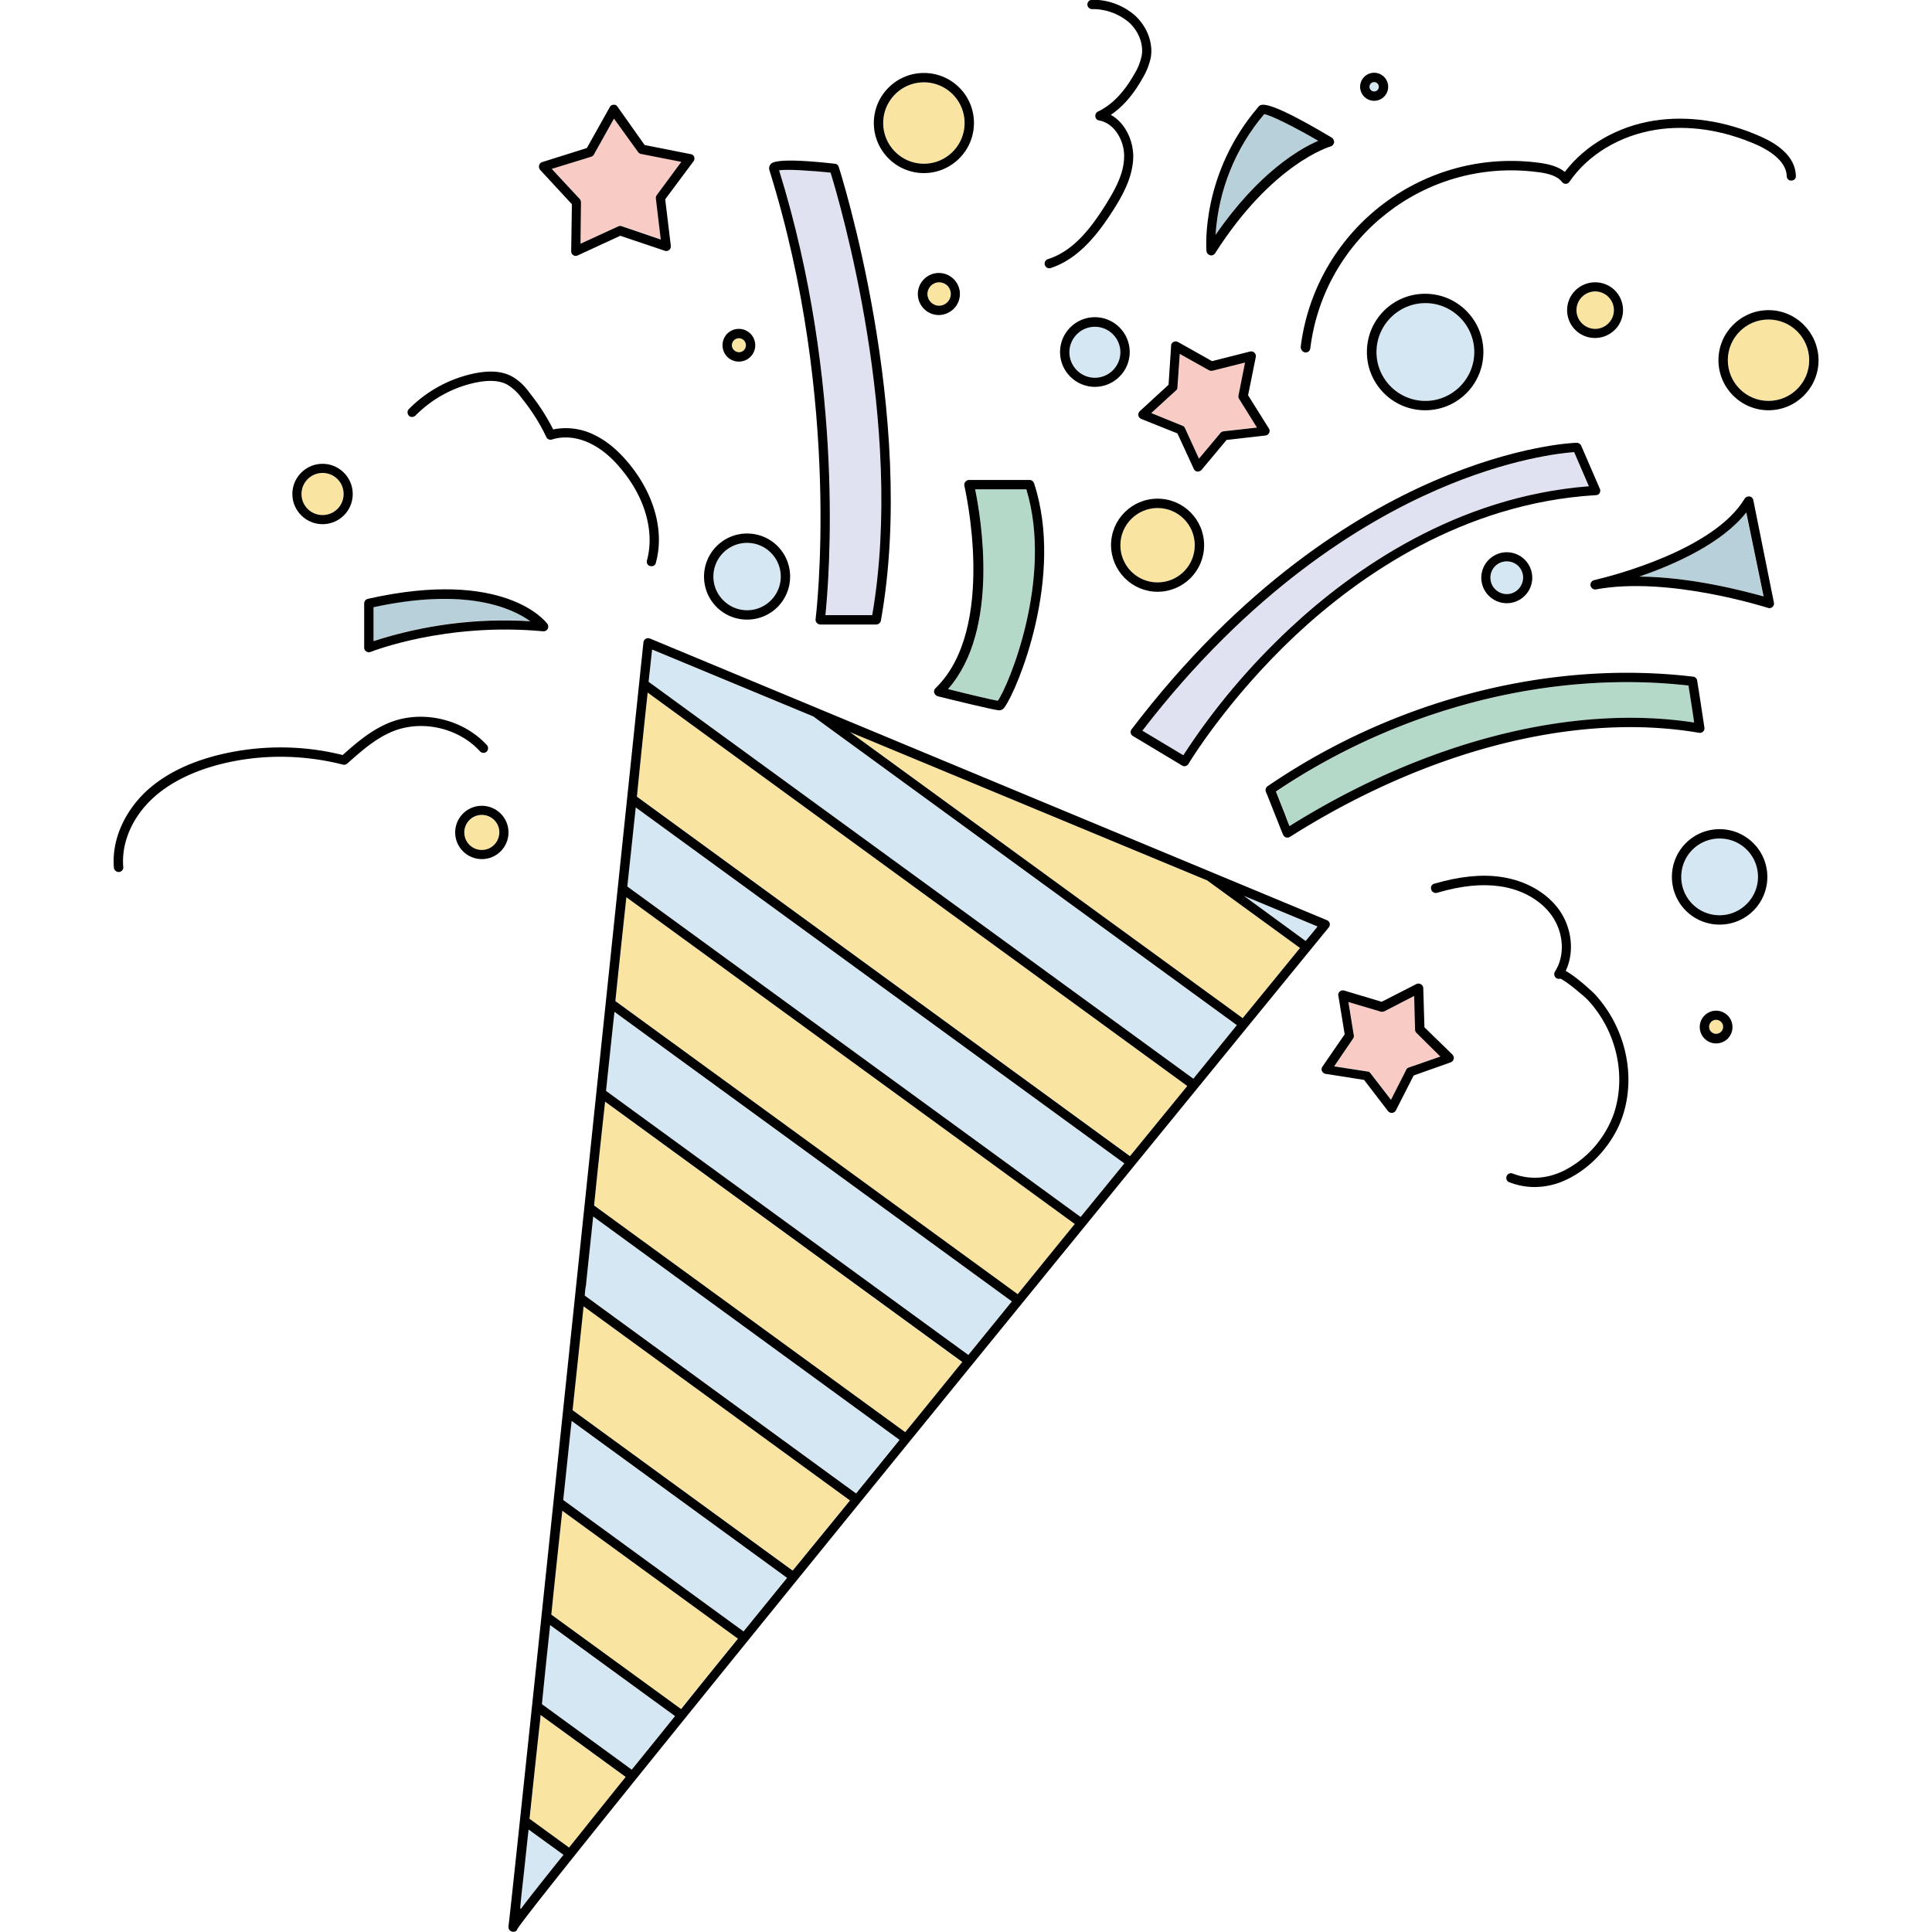 <svg xmlns="http://www.w3.org/2000/svg" id="Слой_1" x="0" y="0" version="1.1" viewBox="0 0 826 826" xml:space="preserve"><style>.st0{fill:#F9E5A1}.st1{fill:#E0E2F1}.st2{fill:#D5E7F2}.st3{fill:#B5D9C9}.st4{fill:#F8CBC4}.st5{fill:#B8D0D9}</style><circle cx="395" cy="52.6" r="17.4" class="st0"/><path d="M333.2 72.8c28.3 91.4 21.3 175.5 19.8 190.2h20c14.1-81.6-14.1-177.3-17.7-189.2-8.9-1-18.7-1.5-22.1-1z" class="st1"/><circle cx="401.4" cy="125.7" r="5" class="st0"/><circle cx="494.9" cy="233.1" r="15.9" class="st0"/><circle cx="587.5" cy="37.1" r="2" class="st2"/><path d="M551.4 353.2c58-36.2 120.7-52.3 173-44.3-.8-5.2-1.6-10.6-2.4-15.8-59.5-6.7-123.6 9.8-176.4 45.3 1 2.5 2.4 6.1 3.8 9.6.7 1.9 1.4 3.7 2 5.2z" class="st3"/><circle cx="644.2" cy="247" r="7" class="st2"/><path d="M614.3 209.4c-32.2 13.9-80 43.2-126 103l17.5 10.5c12.9-19.8 28.2-38 45.5-54.2 27.2-25.5 71.3-56.4 127.9-60.7l-6.3-14.6c-5.5.4-28 2.8-58.6 16z" class="st1"/><circle cx="319.4" cy="246.5" r="14.4" class="st2"/><circle cx="315.9" cy="147.6" r="3" class="st0"/><path d="M438.8 209.2h-21.9c2.4 11.6 10.9 60-11.6 85.4 9.2 2.3 18.5 4.5 21.3 5 4.4-6.2 23.8-52.1 12.2-90.4z" class="st3"/><circle cx="733.7" cy="439" r="3" class="st0"/><path d="M605.1 440.1l-.4-14.4-12.8 6.6c-.5.2-1 .3-1.5.1l-13.8-4.1 2.3 14.2c.1.5 0 1-.3 1.4l-8.1 11.9 14.2 2.2c.5.1 1 .3 1.3.7l8.8 11.4 6.5-12.8c.2-.5.6-.8 1.1-1l13.5-4.8-10.2-10.1c-.4-.3-.6-.8-.6-1.3z" class="st4"/><circle cx="735.2" cy="374.9" r="16.4" class="st2"/><path d="M502.8 166.9l-10.6 9.7 13.3 5.4c.5.2.9.5 1.1 1l6 13.1 9.2-11.1c.3-.4.8-.6 1.3-.7l14.3-1.6-7.6-12.2c-.3-.4-.4-1-.3-1.5l2.9-14.1-13.9 3.5c-.5.1-1 .1-1.5-.2l-12.5-7.1-1 14.3c-.1.7-.4 1.2-.7 1.5z" class="st4"/><circle cx="756.1" cy="154" r="17.4" class="st0"/><path d="M700.9 246.5c22.4.2 44.8 6.1 53 8.6l-7.4-35.9c-10.3 13.1-30.4 22.1-45.6 27.3z" class="st5"/><circle cx="609.3" cy="150.5" r="20.9" class="st2"/><circle cx="468.1" cy="150.5" r="10.9" class="st2"/><path d="M519.7 100.4c18.5-26.8 36.1-36.8 43.9-40.2-9.8-5.7-20.3-11.1-23.1-11.4-12.2 14.5-19.5 32.6-20.8 51.6z" class="st5"/><circle cx="682" cy="132.6" r="8" class="st0"/><circle cx="137.8" cy="211.2" r="9" class="st0"/><path d="M226.7 265.5c-7.7-5.5-27.2-14.5-67-6V274c21.6-7 44.3-9.9 67-8.5z" class="st5"/><path d="M272.8 65l-10.2-14.4L254 66c-.2.4-.7.8-1.1.9L236 72.1 248 85c.3.4.5.9.5 1.4l-.2 17.7 16.1-7.4c.5-.2 1-.2 1.5-.1l16.7 5.7-2.1-17.6c-.1-.5.1-1 .4-1.4l10.6-14.2-17.3-3.4c-.6-.1-1.1-.3-1.4-.7z" class="st4"/><circle cx="206" cy="356" r="7.5" class="st0"/><path d="M240.8 793l-14.9-10.8c-.7 6.9-1.4 13.1-2 18.4-.7 6.3-1.2 11.5-1.7 15.4l.3.2c3.5-4.5 9.1-11.6 18.3-23.2zm95.6-118.4l-92.1-67.1c-1.2 11.7-2.4 23-3.5 33.8l77.1 56.2 18.5-22.9zM272.1 754c5.1-6.3 10.6-13.1 16.4-20.3l-53.4-38.8c-1.3 12.1-2.5 23.4-3.6 33.8l38.4 28c.8-.9 1.5-1.8 2.2-2.7zm160.4-197.6L262.6 432.6c-1.2 11-2.3 22.3-3.5 33.8l154.8 112.9 18.6-22.9zm48.1-59L271.7 345.2c-1.1 10.4-2.3 21.8-3.5 33.8L462 520.3l18.6-22.9zm48.2-59l-181.1-132-68.9-28.6c-.3 2.7-.8 7.4-1.4 13.8l232.8 169.7 18.6-22.9zM384.5 615.5l-131-95.5c-1 9.8-2.1 19.7-3.1 29.6-.1 1.4-.3 2.8-.4 4.2l115.9 84.5 18.6-22.8zm178.8-219.4L531.8 383l26.5 19.3c2.2-2.8 3.9-4.8 5-6.2z" class="st2"/><path d="M267.5 759.8l-36.4-26.5c-.2 1.8-.4 3.5-.5 5.2-1.5 14.6-3 27.8-4.1 39.2l16.9 12.3c6.3-8 14.2-17.9 24.1-30.2zm47.9-59.3l-75.1-54.7c-1.7 15.8-3.2 30.6-4.7 44.4l55.4 40.4c7.6-9.3 15.7-19.3 24.4-30.1zm144.1-177.2L267.8 383.6c-1.5 14-3 28.8-4.6 44.4L435 553.3c8.3-10.2 16.5-20.2 24.5-30zm96.3-118l-39.7-28.9-152.7-63.5 167.9 122.4 24.5-30zM391.4 606.9l19.9-24.5L258.6 471c-1.5 14.6-3.1 29.4-4.6 44.4l133 96.9 4.4-5.4zm116.2-142.6L276.9 296.1c-1.2 11.2-2.7 26.3-4.6 44.4l210.9 153.7 24.4-29.9zM363.3 641.4l-113.9-83c-1.6 15.4-3.2 30.3-4.6 44.4l94.1 68.6 24.4-30z" class="st0"/><path d="M568.1 396.5c.7-.9.6-2.1-.3-2.8-.1-.1-.3-.2-.5-.3L277.9 273c-.6-.2-1.2-.2-1.8.1-.6.3-.9.9-1 1.5-.6 5.4-56.6 542.3-57.7 548.9 0 .1-.1.2 0 .4 0 1.1.8 1.9 1.9 2h.2c1.3 0 1.7-.8 1.9-2 0 .2-.1.5-.1.7 4.3-8.2 228.7-283.6 346.8-428.1zm-4.8-.4c-1.1 1.4-2.8 3.5-5.1 6.2L531.8 383l31.5 13.1zm-47.2-19.7l39.7 28.9-24.5 30L363.4 313l152.7 63.4zm-237.3-98.7l68.9 28.6 181.1 132-18.6 22.9-232.9-169.7c.7-6.4 1.2-11.1 1.5-13.8zm-1.9 18.4l230.7 168.2-24.5 30-210.8-153.7c1.8-18.2 3.4-33.3 4.6-44.5zm-5.1 49.1l208.9 152.2-18.7 22.9L268.2 379c1.3-12.1 2.5-23.4 3.6-33.8zm-4 38.4l191.7 139.7c-8 9.8-16.1 19.8-24.4 30L263.1 428c1.6-15.6 3.2-30.5 4.7-44.4zm-5.1 49l169.9 123.8-18.6 22.9-154.9-112.9c1.2-11.5 2.4-22.8 3.6-33.8zm-4 38.4l152.7 111.3-19.9 24.5-4.5 5.5-133-96.9c1.5-15 3.1-29.8 4.7-44.4zm-8.2 78.7c1-9.9 2.1-19.8 3.1-29.6l131 95.5-18.6 22.9-116-84.6c.1-1.4.2-2.8.5-4.2zm-1 8.8l113.9 83-24.5 30-94.1-68.6c1.5-14.2 3.1-29 4.7-44.4zm-5.1 49l92.1 67.1-18.6 22.9-77.1-56.2c1.2-10.9 2.3-22.1 3.6-33.8zm-4 38.4l75.1 54.7c-8.7 10.7-16.8 20.7-24.3 30.1l-55.5-40.4c1.4-13.8 3-28.6 4.7-44.4zm-5.2 48.9l53.4 38.9c-5.8 7.2-11.3 14-16.4 20.3-.7.9-1.4 1.7-2.1 2.6l-38.4-28c1-10.4 2.2-21.6 3.5-33.8zm-4.6 43.6c.2-1.7.4-3.4.5-5.2l36.4 26.5c-9.9 12.3-17.8 22.2-24.2 30.2l-16.9-12.3c1.2-11.4 2.6-24.6 4.2-39.2zm-6.6 62.2c.6-5.4 1.2-11.5 2-18.4l14.9 10.8c-9.3 11.6-14.9 18.7-18.2 23.1l-.3-.2c.3-3.8.9-9 1.6-15.3zm317.2-462.1c1 2.3 2.8 7 4.4 11 1.2 2.9 2.2 5.7 3 7.4.2.5.7 1 1.2 1.1.2.1.4.1.6.1.4 0 .7-.1 1.1-.3 58.7-37.2 122.5-53.5 174.9-44.5.6.1 1.3-.1 1.7-.5.5-.4.7-1.1.6-1.7-1-6.6-2-13.4-3.1-20.1-.1-.9-.8-1.6-1.7-1.7-61.3-7.3-127.6 9.7-181.9 46.8-.8.5-1.1 1.5-.8 2.4zm180.7-45.4c.8 5.3 1.7 10.6 2.4 15.8-52.3-8-115 8-173 44.3-.6-1.5-1.3-3.3-2-5.2-1.4-3.5-2.8-7.1-3.8-9.6 52.8-35.5 116.9-52 176.4-45.3zm-425.1-226c-.2-.6-.8-1.1-1.5-1.2L275.6 62 264 45.6c-.4-.6-1-.9-1.7-.8-.7 0-1.3.4-1.6 1l-9.8 17.5-19.1 6c-1 .3-1.6 1.4-1.3 2.5.1.3.2.5.4.8l13.6 14.7-.3 20.1c0 .7.3 1.3.9 1.7.6.4 1.3.4 1.9.1l18.2-8.4 19 6.4c1 .4 2.2-.2 2.5-1.2.1-.3.1-.6.1-.9l-2.4-19.9 12-16.1c.5-.6.6-1.3.4-2zm-16 16.3c-.3.4-.4.9-.4 1.4l2.1 17.6-16.7-5.7c-.5-.2-1-.1-1.5.1l-16.1 7.4.2-17.7c0-.5-.2-1-.5-1.4l-12-12.9 16.9-5.2c.5-.2.9-.5 1.1-.9l8.6-15.4L272.8 65c.3.4.7.7 1.2.8l17.3 3.4-10.5 14.2zm220.9 62.8c-.6.3-1 .9-1 1.6l-1.1 16.7-12.3 11.3c-.5.5-.7 1.2-.6 1.8.1.7.6 1.2 1.2 1.5l15.5 6.2 7 15.2c.3.6.9 1.1 1.5 1.1h.3c.6 0 1.1-.3 1.5-.7l10.7-12.8 16.6-1.9c.7-.1 1.3-.5 1.6-1.1.3-.6.3-1.3-.1-1.9l-8.9-14.2 3.3-16.4c.1-.7-.1-1.4-.6-1.8-.5-.5-1.2-.7-1.9-.5l-16.2 4.1-14.6-8.2c-.6-.3-1.3-.3-1.9 0zm15.2 12.1c.4.2 1 .3 1.5.2l13.9-3.5-2.8 14.1c-.1.5 0 1 .3 1.5l7.6 12.2-14.3 1.6c-.5.1-1 .3-1.3.7l-9.2 11-6-13.1c-.2-.5-.6-.8-1.1-1l-13.3-5.4 10.6-9.7c.4-.3.6-.8.6-1.3l1-14.3 12.5 7zM609 439.2l-.5-16.7c0-.7-.4-1.3-1-1.7-.6-.3-1.3-.4-1.9-.1l-14.9 7.6-16-4.8c-.7-.2-1.4 0-1.9.4-.5.5-.8 1.1-.6 1.8l2.7 16.5-9.5 13.8c-.4.6-.5 1.3-.2 1.9.3.6.8 1.1 1.5 1.2l16.5 2.6 10.2 13.3c.4.5 1 .8 1.6.8h.2c.7-.1 1.3-.5 1.6-1.1l7.6-14.9 15.8-5.6c.6-.2 1.1-.8 1.3-1.4.2-.7-.1-1.4-.5-1.9l-12-11.7zm-6.7 17.2c-.5.2-.9.5-1.1 1l-6.5 12.8-8.8-11.4c-.3-.4-.8-.7-1.3-.7l-14.2-2.2 8.1-11.9c.3-.4.4-.9.3-1.4l-2.3-14.2 13.8 4.1c.5.1 1 .1 1.5-.1l12.8-6.6.4 14.4c0 .5.2 1 .6 1.4l10.2 10.1-13.5 4.7zM150.8 211.2c0-7.1-5.8-12.9-12.9-12.9s-12.9 5.8-12.9 12.9 5.8 12.9 12.9 12.9 12.9-5.7 12.9-12.9zm-21.9 0c0-4.9 4-9 9-9s9 4 9 9-4 9-9 9-9-4-9-9zM395 31.2c-11.8 0-21.4 9.6-21.4 21.4S383.2 74 395 74s21.4-9.6 21.4-21.4c0-11.9-9.6-21.4-21.4-21.4zm0 38.8c-9.6 0-17.4-7.8-17.4-17.4s7.8-17.4 17.4-17.4 17.4 7.8 17.4 17.4c0 9.6-7.8 17.4-17.4 17.4zm298.9 62.6c0-6.6-5.3-11.9-11.9-11.9s-12 5.3-12 11.9 5.3 11.9 11.9 11.9 12-5.3 12-11.9zm-11.9 8c-4.4 0-8-3.6-8-8s3.6-8 8-8 8 3.6 8 8-3.6 8-8 8zm-47.8 9.9c0-13.7-11.1-24.9-24.9-24.9s-24.9 11.1-24.9 24.9c0 13.7 11.1 24.9 24.9 24.9s24.9-11.1 24.9-24.9zm-45.7 0c0-11.5 9.4-20.9 20.9-20.9s20.9 9.4 20.9 20.9c0 11.5-9.4 20.9-20.9 20.9s-20.9-9.3-20.9-20.9zm146.7 204c-11.3 0-20.4 9.1-20.4 20.4 0 11.3 9.1 20.4 20.4 20.4s20.4-9.1 20.4-20.4c0-11.3-9.2-20.4-20.4-20.4zm0 36.8c-9.1 0-16.4-7.3-16.4-16.4s7.3-16.4 16.4-16.4c9.1 0 16.4 7.3 16.4 16.4 0 9-7.4 16.4-16.4 16.4zM301 246.5c0 10.2 8.2 18.4 18.4 18.4s18.4-8.2 18.4-18.4-8.2-18.4-18.4-18.4-18.4 8.3-18.4 18.4zm18.4-14.4c8 0 14.4 6.5 14.4 14.4 0 8-6.5 14.4-14.4 14.4s-14.4-6.5-14.4-14.4 6.4-14.4 14.4-14.4zm-114.2 89.1c.7.8 2 .9 2.8.2.8-.7.9-2 .2-2.8-10.2-11.2-27.8-15.3-41.8-9.6-7.7 3.1-14.2 8.7-19.9 13.8-17.2-4.3-35.2-4.3-52.4-.2-13.2 3.2-23.9 8.5-31.7 15.8-9.5 9-14.7 21.1-13.7 32.6.1 1 1 1.8 2 1.8h.2c1.1-.1 1.9-1 1.8-2.1-.9-10.3 3.8-21.2 12.5-29.3 7.3-6.8 17.4-11.8 29.9-14.9 16.9-4.1 34.6-3.9 51.5.4.6.2 1.3 0 1.8-.4 6-5.3 12.1-10.8 19.5-13.8 12.5-5.1 28.2-1.5 37.3 8.5zm13.6-160.3c-4.1-2.2-9.3-2.6-15.8-1.3a55.2 55.2 0 00-28.2 15.3c-.8.8-.7 2 0 2.8s2 .7 2.8 0c7.1-7.2 16.2-12.2 26.1-14.2 5.6-1.1 9.9-.8 13.1.9 2.5 1.5 4.7 3.6 6.4 6 4.1 5.1 7.6 10.6 10.4 16.5.4.9 1.5 1.3 2.4 1 5-1.6 10.9-1 16.4 1.7 4.7 2.3 9.1 5.9 13.4 11.2 10.1 12.2 14.1 26.7 10.8 38.8-.3 1.1.3 2.2 1.4 2.4 1.1.3 2.2-.3 2.4-1.4 3.7-13.4-.6-29.2-11.5-42.4-4.7-5.7-9.5-9.7-14.7-12.2-5.5-2.8-11.7-3.6-17.7-2.4-2.8-5.6-6.3-10.9-10.2-15.8-2-2.8-4.5-5.2-7.5-6.9zM448 110.8c-1 .3-1.6 1.4-1.3 2.5.3.8 1 1.4 1.9 1.4.2 0 .4 0 .6-.1 12.3-4 20.7-15.3 26.7-24.7 4.4-6.9 8.4-14.4 8.6-22.7.1-7-3.4-14.7-9.6-18.1 5.1-3.4 9.6-8.6 13.5-15.5 1.7-2.8 2.9-5.8 3.6-9 1.1-6.4-1.7-13.5-7-18.2-5.1-4.3-11.5-6.6-18.1-6.5-1.1 0-2 .9-2 2s.9 2 2 2c5.7-.1 11.2 1.9 15.6 5.5 4.3 3.8 6.5 9.5 5.6 14.5-.6 2.7-1.6 5.3-3.1 7.7-4.5 8-9.7 13.3-15.6 16.1-.8.4-1.2 1.2-1.1 2.1.1.9.8 1.6 1.6 1.7 6.8 1.2 10.9 9 10.7 15.6-.1 7.3-4 14.2-8 20.6-6 9.5-13.5 19.6-24.6 23.1z"/><path d="M558 150.7h.2c1 0 1.9-.7 2-1.8 5.9-47.5 49.1-81.3 96.6-75.4.5.1 1 .1 1.6.2 3.3.5 7.4 1.4 9.4 4.1.4.5 1 .8 1.6.8.6 0 1.2-.3 1.6-.9 8-11.6 21.4-19.7 36.8-22.2 13.8-2.2 28.8 0 43.5 6.5 4.6 2.1 12.4 6.6 12.6 13.3 0 1.1.9 2 2 1.9 1.1 0 2-.9 1.9-2-.2-8.5-8.2-13.8-15-16.8-15.3-6.8-31.2-9.1-45.8-6.8-15.5 2.5-29.2 10.4-38 21.9-2.9-2.4-6.9-3.3-10.2-3.8-49.6-7-95.4 27.5-102.5 77-.1.5-.1 1.1-.2 1.6 0 1.2.8 2.2 1.9 2.4zm111.4 264.4c3.8-8 2.7-18.3-2.8-26.1-5.4-7.5-14.5-12.6-25-14.1-8.3-1.2-17.6-.2-28.4 2.9-1.1.3-1.7 1.4-1.3 2.5.3 1.1 1.4 1.7 2.5 1.4 10.2-3 19-3.9 26.7-2.8 9.5 1.3 17.6 5.9 22.3 12.5 5.2 7.3 5.8 17.2 1.4 24-.6.9-.3 2.2.6 2.8.5.3 1.1.4 1.7.2 2.5 1 10.6 7.8 11.9 9.3 12.1 13.1 16.4 32.1 11 48.4-3.8 10.7-11.6 19.6-21.8 24.6-7.2 3.4-14.5 3.7-21.3 1.1-1-.5-2.2-.1-2.7.9s-.1 2.2.9 2.7c.1 0 .2.1.3.1 3.4 1.3 7 2 10.6 2 4.8 0 9.5-1.1 13.8-3.2 10.7-5 20.1-15.6 23.9-27 5.9-17.6 1.2-38.1-11.9-52.3-.1-.2-7.6-7.3-12.4-9.9zm-259-289.4c0-4.9-4-9-9-9-4.9 0-9 4-9 9 0 4.9 4 9 9 9 5-.1 9-4.1 9-9zm-13.9 0c0-2.7 2.2-5 5-5s5 2.2 5 5c0 2.7-2.2 5-5 5s-5-2.3-5-5zm-73.6 21.9c0-3.8-3.1-7-7-7s-7 3.1-7 7 3.1 7 7 7 7-3.2 7-7zm-10 0c0-1.6 1.3-3 3-3 1.6 0 3 1.3 3 3s-1.3 3-3 3c-1.7-.1-3-1.4-3-3zM587.5 43.1c3.3 0 6-2.7 6-6s-2.7-6-6-6-6 2.7-6 6 2.7 6 6 6zm0-8c1.1 0 2 .9 2 2s-.9 2-2 2-2-.9-2-2 .9-2 2-2zm56.7 201c-6 0-10.9 4.9-10.9 10.9s4.9 10.9 10.9 10.9 10.9-4.9 10.9-10.9-4.9-10.9-10.9-10.9zm0 17.9c-3.8 0-7-3.1-7-7s3.1-7 7-7 7 3.1 7 7c-.1 3.9-3.2 7-7 7z"/><path d="M683.9 210.8c.3-.6.4-1.2.1-1.8l-8-18.5c-.3-.7-1.1-1.2-1.9-1.2-1 0-25.4.9-61.2 16.4-33 14.3-82.1 44.3-129.1 106.1-.7.9-.5 2.1.4 2.8.1 0 .1.1.2.1l21 12.6c.3.2.6.3 1 .3.2 0 .3 0 .5-.1.5-.1 1-.5 1.2-.9.2-.3 16.4-27.4 45.9-55.1 27.2-25.4 71.5-56.4 128.2-59.8.8 0 1.4-.3 1.7-.9zm-132.5 57.9c-17.3 16.2-32.6 34.3-45.5 54.2l-17.5-10.5c46-59.8 93.8-89 126-103 30.5-13.3 53-15.7 58.6-16.1l6.3 14.6c-56.6 4.4-100.7 35.4-127.9 60.8zm198.2-54.9c-.2-1.1-1.3-1.8-2.4-1.5-.5.1-1 .4-1.3.9-13 21.7-55.7 32.8-64.2 34.8-1.1.2-1.9 1.2-1.7 2.3.2 1.1 1.2 1.9 2.3 1.7 31-5.8 73.2 7.8 73.6 7.9.2.1.4.1.6.1.5 0 1-.2 1.3-.5.5-.5.8-1.2.6-1.9l-8.8-43.8zm-48.7 32.7c15.2-5.2 35.3-14.2 45.7-27.4L754 255c-8.3-2.3-30.7-8.3-53.1-8.5zM401 297.7c5.7 1.4 24.3 6 26.3 6 1-.1 1.8-.6 2.3-1.5 5.3-7.3 25.6-55.6 12.5-95.6-.3-.8-1-1.4-1.9-1.4h-25.9c-.6 0-1.2.3-1.6.8-.4.5-.5 1.1-.4 1.7.1.6 14.3 60.9-12.4 86.6-.5.5-.7 1.2-.5 1.9.3.8.9 1.3 1.6 1.5zm15.9-88.5h21.9c11.6 38.2-7.7 84.1-12.2 90.4-2.9-.5-12.2-2.7-21.3-5 22.4-25.3 14-73.8 11.6-85.4zM569.3 58.8C541.1 42 539 44.4 538 45.7c-24.5 28.5-22.3 60.2-22.2 61.6.1.9.7 1.6 1.5 1.8.2 0 .3.1.5.1.7 0 1.3-.3 1.7-.9 24.5-38.5 49.1-45.6 49.4-45.7.8-.2 1.3-.9 1.5-1.7 0-.9-.4-1.7-1.1-2.1zm-49.6 41.6c1.2-19 8.5-37.1 20.8-51.6 2.8.4 13.3 5.7 23.1 11.4-7.7 3.3-25.4 13.4-43.9 40.2zM356.9 70c-25-2.8-26.9-.5-27.5.3-.5.6-.7 1.5-.5 2.3 31.3 99.9 19.9 191.2 19.8 192.1-.1.6.1 1.1.5 1.6.4.4.9.7 1.5.7h23.9c1 0 1.8-.7 2-1.6 15.8-88-17.6-192.9-18-194-.2-.8-.9-1.4-1.7-1.4zm16 193h-20c1.5-14.7 8.6-98.7-19.8-190.2 3.4-.5 13.2.1 22 1 3.7 11.9 31.9 107.6 17.8 189.2zm122-10c11 0 19.9-8.9 19.9-19.9 0-11-8.9-19.9-19.9-19.9s-19.9 8.9-19.9 19.9c.1 11 9 19.9 19.9 19.9zm0-35.8c8.8 0 15.9 7.1 15.9 15.9s-7.1 15.9-15.9 15.9-15.9-7.1-15.9-15.9 7.2-15.9 15.9-15.9zm-26.8-81.6c-8.2 0-14.9 6.7-14.9 14.9s6.7 14.9 14.9 14.9 14.9-6.7 14.9-14.9-6.7-14.9-14.9-14.9zm0 25.9c-6 0-10.9-4.9-10.9-10.9s4.9-10.9 10.9-10.9 10.9 4.9 10.9 10.9-4.9 10.9-10.9 10.9zM155.7 258v18.9c0 .7.3 1.3.9 1.6.5.4 1.2.5 1.9.2.3-.1 31.9-12.7 73.7-8.8 1.1.1 2.1-.7 2.2-1.8 0-.5-.1-1-.4-1.4-.7-1-18.4-23.8-76.6-10.7-1 .2-1.7 1-1.7 2zm4 1.6c39.7-8.6 59.3.4 67 6-22.7-1.4-45.4 1.5-67 8.5v-14.5zm46.3 84.9c-6.3 0-11.4 5.1-11.4 11.4 0 6.3 5.1 11.4 11.4 11.4 6.3 0 11.4-5.1 11.4-11.4 0-6.3-5.1-11.4-11.4-11.4zm0 18.9c-4.1 0-7.5-3.3-7.5-7.5 0-4.1 3.3-7.5 7.5-7.5 4.1 0 7.5 3.3 7.5 7.5-.1 4.2-3.4 7.5-7.5 7.5zm527.7 68.7c-3.8 0-7 3.1-7 7 0 3.8 3.1 7 7 7s7-3.1 7-7-3.2-7-7-7zm0 9.9c-1.6 0-3-1.3-3-3 0-1.6 1.3-3 3-3 1.6 0 3 1.3 3 3s-1.4 3-3 3zm22.4-309.4c-11.8 0-21.4 9.6-21.4 21.4 0 11.8 9.6 21.4 21.4 21.4 11.8 0 21.4-9.6 21.4-21.4-.1-11.8-9.6-21.4-21.4-21.4zm0 38.8c-9.6 0-17.4-7.8-17.4-17.4 0-9.6 7.8-17.4 17.4-17.4 9.6 0 17.4 7.8 17.4 17.4 0 9.6-7.8 17.4-17.4 17.4z"/></svg>